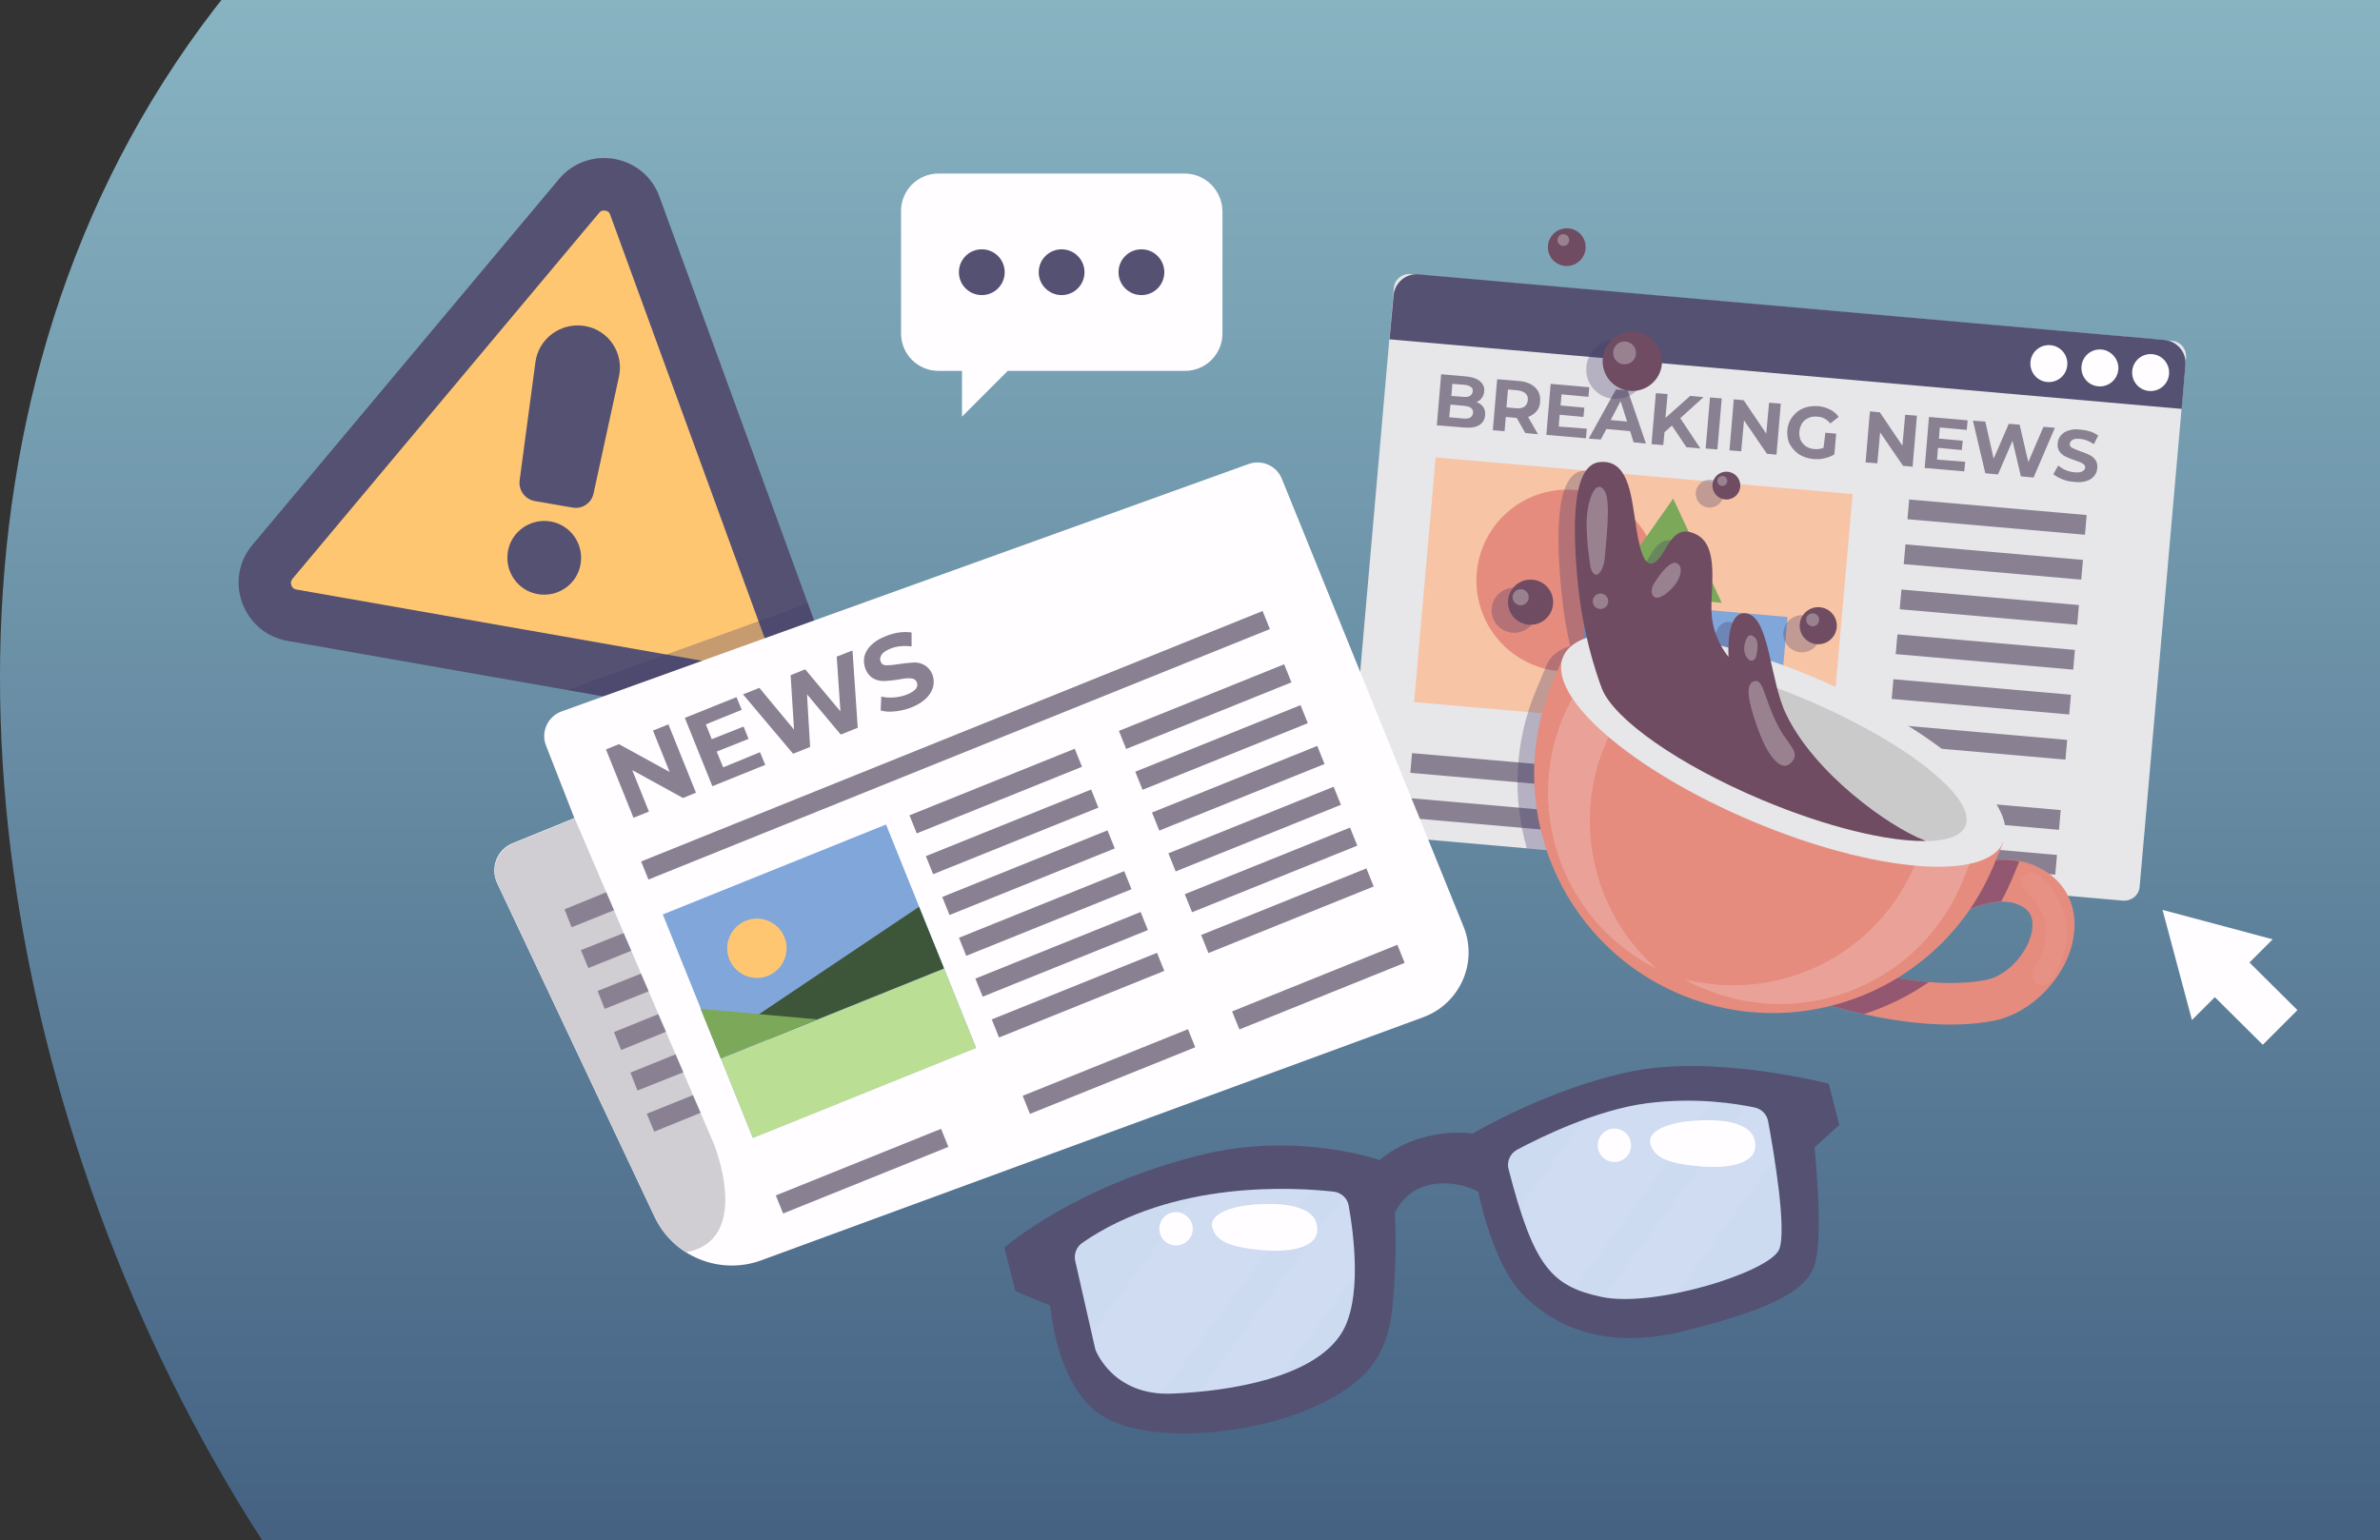 <svg width="397" height="257" viewBox="0 0 397 257" fill="none" xmlns="http://www.w3.org/2000/svg">
<rect x="0" y="0" width="397" height="257" fill="#333333" stroke="none"/>
<path fill-rule="evenodd" clip-rule="evenodd" d="M324.917 -55.803C424.917 -59.215 329.828 -82.273 405.544 -31.718C491.174 25.455 528.89 127.153 489.198 209.015C452.698 284.295 533.364 274.711 437.516 306.077C351.27 334.301 266.951 384.549 179.342 358.951C85.513 331.535 30.998 256.785 9.723 181.082C-11.251 106.452 -1.323 21.545 69.55 -31.72C134.204 -80.311 234.783 -52.727 324.917 -55.803Z" fill="url(#paint0_linear_4095_4544)"/>
<path d="M42.097 90.927L93.233 29.884C98.084 24.105 107.423 25.704 110.003 32.825L137.299 107.645C139.879 114.766 133.842 121.99 126.36 120.7L47.928 106.922C40.498 105.581 37.247 96.706 42.097 90.927Z" fill="#545172"/>
<path d="M100.973 35.147C101.592 35.25 101.747 35.663 101.798 35.87L129.095 110.69C129.146 110.844 129.301 111.257 128.888 111.773C128.476 112.238 128.011 112.186 127.856 112.134L49.424 98.357C49.27 98.305 48.805 98.254 48.599 97.635C48.392 97.067 48.702 96.706 48.805 96.551L99.941 35.508C100.044 35.353 100.354 35.044 100.973 35.147Z" fill="#FFC672"/>
<path d="M95.503 84.683L89.208 83.599C87.557 83.29 86.473 81.793 86.679 80.142L89.311 60.431C89.827 56.458 93.594 53.723 97.567 54.394C101.54 55.065 104.12 58.935 103.243 62.856L99.012 82.309C98.702 83.909 97.103 84.993 95.503 84.683Z" fill="#545172"/>
<path d="M96.845 94.126C96.278 97.48 93.079 99.699 89.725 99.131C86.371 98.563 84.152 95.364 84.719 92.01C85.287 88.656 88.486 86.437 91.84 87.005C95.194 87.573 97.413 90.772 96.845 94.126Z" fill="#545172"/>
<path d="M354.122 150.266L227.083 139.121C225.69 139.018 224.658 137.779 224.761 136.334L232.501 48.047C232.604 46.654 233.843 45.622 235.287 45.725L362.327 56.87C363.72 56.974 364.752 58.212 364.649 59.657L356.909 147.944C356.805 149.338 355.567 150.37 354.122 150.266Z" fill="#E7E6E9"/>
<path d="M364.545 60.895C364.752 58.779 363.152 56.922 361.036 56.715L236.629 45.776C234.513 45.57 232.656 47.169 232.449 49.285L231.778 56.612L363.926 68.222L364.545 60.895Z" fill="#545172"/>
<path d="M344.834 60.947C344.679 62.65 343.183 63.888 341.48 63.733C339.777 63.578 338.539 62.082 338.694 60.379C338.849 58.676 340.345 57.438 342.048 57.593C343.751 57.748 344.989 59.244 344.834 60.947Z" fill="#FFFDFF"/>
<path d="M353.348 61.669C353.193 63.372 351.697 64.611 349.994 64.456C348.291 64.301 347.053 62.804 347.207 61.102C347.362 59.399 348.859 58.16 350.561 58.315C352.213 58.47 353.503 60.018 353.348 61.669Z" fill="#FFFDFF"/>
<path d="M361.811 62.443C361.656 64.146 360.159 65.384 358.457 65.23C356.754 65.075 355.515 63.578 355.67 61.876C355.825 60.173 357.321 58.934 359.024 59.089C360.727 59.244 361.965 60.74 361.811 62.443Z" fill="#FFFDFF"/>
<path d="M239.474 76.319L235.886 117.134L305.435 123.249L309.024 82.434L239.474 76.319Z" fill="#F7C4A5"/>
<path d="M318.464 83.34L318.176 86.629L347.784 89.221L348.072 85.931L318.464 83.34Z" fill="#898192"/>
<path d="M317.843 90.827L317.555 94.117L347.163 96.709L347.451 93.419L317.843 90.827Z" fill="#898192"/>
<path d="M317.172 98.358L316.884 101.648L346.492 104.24L346.78 100.95L317.172 98.358Z" fill="#898192"/>
<path d="M316.505 105.842L316.217 109.131L345.825 111.723L346.113 108.434L316.505 105.842Z" fill="#898192"/>
<path d="M315.835 113.322L315.547 116.612L345.156 119.204L345.444 115.914L315.835 113.322Z" fill="#898192"/>
<path d="M315.21 120.857L314.922 124.146L344.531 126.738L344.819 123.449L315.21 120.857Z" fill="#898192"/>
<path d="M314.131 132.567L313.843 135.857L343.451 138.449L343.739 135.159L314.131 132.567Z" fill="#898192"/>
<path d="M313.51 140.054L313.222 143.344L342.83 145.936L343.118 142.646L313.51 140.054Z" fill="#898192"/>
<path d="M275.067 129.114L274.779 132.404L304.388 134.996L304.676 131.706L275.067 129.114Z" fill="#898192"/>
<path d="M274.395 136.645L274.107 139.935L303.716 142.527L304.004 139.237L274.395 136.645Z" fill="#898192"/>
<path d="M235.541 125.654L235.253 128.944L264.862 131.536L265.15 128.247L235.541 125.654Z" fill="#898192"/>
<path d="M234.873 133.138L234.585 136.428L264.194 139.02L264.482 135.73L234.873 133.138Z" fill="#898192"/>
<path d="M247.414 67.913C247.672 68.274 247.775 68.739 247.723 69.306C247.672 70.029 247.311 70.596 246.691 70.957C246.072 71.319 245.195 71.422 244.111 71.319L239.674 70.957L240.396 62.443L244.576 62.805C245.608 62.908 246.382 63.166 246.898 63.63C247.414 64.095 247.672 64.662 247.569 65.333C247.517 65.746 247.414 66.107 247.156 66.417C246.949 66.726 246.64 66.933 246.279 67.087C246.795 67.242 247.156 67.552 247.414 67.913ZM245.247 69.667C245.505 69.513 245.659 69.255 245.711 68.893C245.763 68.171 245.298 67.81 244.215 67.707L241.944 67.5L241.738 69.616L244.06 69.822C244.576 69.874 244.989 69.822 245.247 69.667ZM242.254 64.043L242.099 66.055L244.06 66.21C244.524 66.262 244.937 66.21 245.195 66.055C245.453 65.901 245.608 65.643 245.659 65.333C245.711 65.023 245.608 64.714 245.35 64.559C245.092 64.353 244.731 64.249 244.266 64.198L242.254 64.043Z" fill="#898192"/>
<path d="M254.432 72.247L252.987 69.719H252.884L251.181 69.564L250.974 71.938L249.014 71.783L249.736 63.269L253.451 63.579C254.225 63.63 254.844 63.837 255.412 64.146C255.928 64.456 256.341 64.817 256.599 65.333C256.857 65.797 256.96 66.365 256.908 67.036C256.857 67.707 256.65 68.223 256.289 68.635C255.928 69.048 255.464 69.358 254.896 69.564L256.547 72.454L254.432 72.247ZM254.483 65.643C254.174 65.385 253.761 65.178 253.142 65.127L251.542 64.972L251.284 67.965L252.884 68.119C253.503 68.171 253.916 68.068 254.277 67.861C254.586 67.603 254.793 67.294 254.844 66.829C254.896 66.313 254.793 65.952 254.483 65.643Z" fill="#898192"/>
<path d="M264.7 71.525L264.545 73.125L257.94 72.557L258.663 64.043L265.113 64.611L264.958 66.21L260.469 65.797L260.314 67.655L264.287 68.016L264.132 69.564L260.159 69.203L260.004 71.164L264.7 71.525Z" fill="#898192"/>
<path d="M271.924 71.938L267.951 71.576L267.022 73.331L265.01 73.176L269.551 64.972L271.511 65.126L274.556 74.002L272.492 73.795L271.924 71.938ZM271.408 70.338L270.325 66.933L268.673 70.08L271.408 70.338Z" fill="#898192"/>
<path d="M278.89 71.009L277.652 72.092L277.445 74.26L275.484 74.105L276.207 65.591L278.168 65.746L277.806 69.719L281.934 66.055L284.153 66.262L280.283 69.77L283.637 74.827L281.315 74.621L278.89 71.009Z" fill="#898192"/>
<path d="M285.237 66.314L287.198 66.468L286.475 74.982L284.515 74.828L285.237 66.314Z" fill="#898192"/>
<path d="M297.053 67.345L296.331 75.859L294.731 75.705L290.913 70.132L290.448 75.292L288.487 75.137L289.21 66.623L290.861 66.778L294.628 72.351L295.092 67.191L297.053 67.345Z" fill="#898192"/>
<path d="M304.483 72.196L306.289 72.351L305.98 75.808C305.464 76.118 304.948 76.324 304.277 76.479C303.658 76.633 303.038 76.633 302.419 76.582C301.542 76.479 300.768 76.221 300.097 75.808C299.426 75.344 298.91 74.776 298.549 74.105C298.188 73.434 298.085 72.609 298.136 71.783C298.188 70.957 298.498 70.183 298.962 69.564C299.426 68.945 300.046 68.429 300.768 68.12C301.542 67.81 302.316 67.707 303.245 67.758C303.967 67.81 304.638 68.016 305.257 68.326C305.876 68.635 306.341 69.048 306.702 69.564L305.309 70.648C304.741 69.977 304.07 69.564 303.193 69.513C302.626 69.461 302.161 69.513 301.697 69.719C301.232 69.925 300.871 70.183 300.613 70.596C300.355 71.009 300.2 71.474 300.149 71.99C300.097 72.505 300.2 73.022 300.355 73.434C300.562 73.847 300.871 74.208 301.232 74.466C301.645 74.724 302.11 74.879 302.626 74.931C303.193 74.982 303.709 74.879 304.174 74.724L304.483 72.196Z" fill="#898192"/>
<path d="M319.757 69.358L319.035 77.872L317.435 77.717L313.617 72.144L313.152 77.304L311.191 77.149L311.914 68.635L313.565 68.79L317.332 74.363L317.796 69.203L319.757 69.358Z" fill="#898192"/>
<path d="M327.806 77.046L327.652 78.646L321.047 78.078L321.769 69.564L328.219 70.132L328.064 71.731L323.575 71.318L323.42 73.176L327.394 73.537L327.239 75.085L323.266 74.724L323.111 76.685L327.806 77.046Z" fill="#898192"/>
<path d="M342.771 71.37L339.21 79.678L337.095 79.472L335.701 73.538L333.276 79.162L331.161 78.956L329.097 70.184L331.161 70.338L332.554 76.53L335.082 70.7L336.888 70.854L338.333 77.098L340.861 71.216L342.771 71.37Z" fill="#898192"/>
<path d="M343.957 79.936C343.338 79.677 342.874 79.419 342.513 79.11L343.338 77.665C343.699 77.975 344.112 78.233 344.577 78.439C345.041 78.645 345.557 78.749 346.073 78.8C346.641 78.852 347.053 78.8 347.363 78.645C347.621 78.491 347.776 78.284 347.827 78.026C347.827 77.82 347.776 77.665 347.621 77.51C347.466 77.356 347.26 77.252 347.053 77.149C346.795 77.046 346.486 76.943 346.073 76.788C345.454 76.582 344.938 76.375 344.525 76.169C344.112 75.962 343.803 75.704 343.545 75.343C343.287 74.982 343.183 74.517 343.235 73.95C343.287 73.434 343.441 73.021 343.751 72.66C344.061 72.299 344.473 71.989 345.041 71.834C345.609 71.628 346.279 71.576 347.053 71.68C347.621 71.731 348.137 71.834 348.653 71.989C349.169 72.144 349.582 72.402 349.995 72.66L349.272 74.105C348.498 73.589 347.776 73.279 346.95 73.228C346.383 73.176 345.97 73.228 345.712 73.382C345.454 73.537 345.299 73.743 345.247 74.053C345.247 74.363 345.351 74.569 345.66 74.724C345.97 74.879 346.383 75.085 347.002 75.291C347.621 75.498 348.137 75.704 348.55 75.911C348.963 76.117 349.272 76.375 349.53 76.736C349.788 77.097 349.891 77.562 349.84 78.129C349.788 78.594 349.633 79.058 349.324 79.419C349.014 79.781 348.601 80.09 348.034 80.245C347.466 80.451 346.795 80.503 346.021 80.4C345.196 80.348 344.577 80.194 343.957 79.936Z" fill="#898192"/>
<path d="M261.449 112.031C269.827 112.031 276.619 105.239 276.619 96.86C276.619 88.482 269.827 81.69 261.449 81.69C253.07 81.69 246.278 88.482 246.278 96.86C246.278 105.239 253.07 112.031 261.449 112.031Z" fill="#E58C7E"/>
<path d="M264.706 100.003L263.906 109.102L297.37 112.044L298.17 102.945L264.706 100.003Z" fill="#81A6D9"/>
<path d="M268.105 98.873L279.096 83.186L287.197 100.576L268.105 98.873Z" fill="#7BA859"/>
<path opacity="0.3" d="M126.36 120.7C133.791 121.99 139.879 114.766 137.299 107.645L134.771 100.679L94.678 115.127L126.36 120.7Z" fill="#403867"/>
<path d="M93.697 118.687L208.301 77.407C210.52 76.633 212.945 77.717 213.822 79.884L244.111 154.549C246.588 160.586 243.544 167.449 237.403 169.719L126.979 210.277C120.065 212.806 112.325 209.658 109.177 203.001L82.913 147.325C81.726 144.745 82.913 141.701 85.544 140.669L95.813 136.489L91.066 124.363C90.189 122.093 91.375 119.513 93.697 118.687Z" fill="#FFFDFF"/>
<path d="M95.865 136.541L85.596 140.721C82.965 141.804 81.778 144.849 82.965 147.377L109.229 203.053C110.416 205.53 112.222 207.543 114.389 208.936C125.638 206.923 119.085 190.876 119.085 190.876L95.865 136.541Z" fill="#D0CDD3"/>
<path d="M147.795 137.561L110.561 152.571L125.571 189.806L162.805 174.795L147.795 137.561Z" fill="#81A6D9"/>
<path d="M157.483 161.605L120.249 176.615L125.593 189.872L162.828 174.862L157.483 161.605Z" fill="#BBDE95"/>
<path d="M126.618 169.204L153.295 151.298L157.475 161.567L128.269 173.332L126.618 169.204Z" fill="#3D5539"/>
<path d="M136.371 170.081L116.866 168.327L120.22 176.583L136.371 170.081Z" fill="#7BA859"/>
<path d="M130.85 156.355C131.882 158.884 130.643 161.773 128.115 162.805C125.587 163.837 122.697 162.599 121.665 160.071C120.633 157.542 121.871 154.653 124.4 153.621C126.928 152.589 129.818 153.827 130.85 156.355Z" fill="#FFC672"/>
<path d="M179.274 124.917L151.707 136.03L152.923 139.045L180.489 127.932L179.274 124.917Z" fill="#898192"/>
<path d="M182.006 131.727L154.439 142.84L155.655 145.855L183.222 134.743L182.006 131.727Z" fill="#898192"/>
<path d="M184.738 138.538L157.171 149.651L158.386 152.666L185.953 141.553L184.738 138.538Z" fill="#898192"/>
<path d="M187.528 145.346L159.961 156.458L161.176 159.474L188.743 148.361L187.528 145.346Z" fill="#898192"/>
<path d="M190.263 152.16L162.696 163.272L163.912 166.288L191.479 155.175L190.263 152.16Z" fill="#898192"/>
<path d="M192.996 158.97L165.429 170.083L166.644 173.098L194.211 161.985L192.996 158.97Z" fill="#898192"/>
<path d="M214.205 110.831L186.639 121.944L187.854 124.959L215.421 113.847L214.205 110.831Z" fill="#898192"/>
<path d="M216.938 117.642L189.371 128.755L190.587 131.77L218.153 120.657L216.938 117.642Z" fill="#898192"/>
<path d="M219.728 124.45L192.161 135.562L193.377 138.578L220.943 127.465L219.728 124.45Z" fill="#898192"/>
<path d="M222.46 131.26L194.894 142.373L196.109 145.388L223.676 134.275L222.46 131.26Z" fill="#898192"/>
<path d="M225.195 138.074L197.628 149.187L198.843 152.202L226.41 141.089L225.195 138.074Z" fill="#898192"/>
<path d="M227.927 144.884L200.36 155.997L201.576 159.012L229.143 147.899L227.927 144.884Z" fill="#898192"/>
<path d="M198.158 171.714L170.591 182.827L171.806 185.842L199.373 174.729L198.158 171.714Z" fill="#898192"/>
<path d="M156.978 188.335L129.411 199.448L130.627 202.463L158.193 191.35L156.978 188.335Z" fill="#898192"/>
<path d="M210.61 101.943L106.947 143.732L108.163 146.747L211.825 104.958L210.61 101.943Z" fill="#898192"/>
<path d="M233.09 157.629L205.523 168.742L206.739 171.757L234.306 160.644L233.09 157.629Z" fill="#898192"/>
<path d="M111.499 120.854L116.092 132.258L113.925 133.135L105.462 128.491L108.249 135.406L105.669 136.438L101.076 125.034L103.243 124.157L111.706 128.801L108.919 121.886L111.499 120.854Z" fill="#898192"/>
<path d="M126.773 125.498L127.65 127.614L118.827 131.174L114.234 119.771L122.852 116.313L123.729 118.429L117.743 120.854L118.724 123.331L124.038 121.215L124.864 123.279L119.549 125.395L120.633 128.027L126.773 125.498Z" fill="#898192"/>
<path d="M142.201 108.522L143.078 121.422L140.24 122.557L134.616 115.849L135.132 124.621L132.294 125.756L123.935 115.849L126.669 114.766L132.449 121.732L131.881 112.65L134.306 111.67L140.189 118.687L139.569 109.554L142.201 108.522Z" fill="#898192"/>
<path d="M149.322 118.687C148.393 118.79 147.568 118.739 146.897 118.532L147 116.21C147.619 116.365 148.342 116.417 149.064 116.365C149.838 116.313 150.561 116.159 151.231 115.901C152.005 115.591 152.47 115.281 152.779 114.92C153.037 114.559 153.089 114.198 152.934 113.837C152.831 113.579 152.625 113.372 152.367 113.269C152.109 113.166 151.747 113.166 151.386 113.166C151.025 113.166 150.509 113.269 149.89 113.372C148.961 113.527 148.135 113.579 147.516 113.63C146.897 113.63 146.278 113.527 145.71 113.217C145.143 112.908 144.678 112.392 144.369 111.618C144.111 110.947 144.059 110.276 144.162 109.605C144.317 108.935 144.678 108.264 145.246 107.696C145.865 107.077 146.639 106.561 147.723 106.148C148.445 105.839 149.219 105.632 149.941 105.529C150.715 105.426 151.438 105.426 152.057 105.529V107.851C150.767 107.696 149.58 107.799 148.548 108.212C147.826 108.522 147.31 108.831 147.052 109.244C146.794 109.657 146.742 110.018 146.897 110.379C147.052 110.792 147.361 110.999 147.877 110.999C148.393 110.999 149.064 110.947 149.993 110.792C150.922 110.637 151.747 110.586 152.367 110.534C152.986 110.483 153.605 110.637 154.173 110.947C154.74 111.257 155.205 111.773 155.514 112.495C155.772 113.166 155.824 113.837 155.669 114.507C155.514 115.178 155.153 115.849 154.534 116.468C153.915 117.087 153.089 117.603 152.057 118.016C151.18 118.377 150.251 118.584 149.322 118.687Z" fill="#898192"/>
<path d="M103.605 175.189L111.087 172.145L109.797 169.204L102.418 172.196L103.605 175.189Z" fill="#898192"/>
<path d="M106.34 181.949L113.977 178.904L112.687 175.912L105.153 178.956L106.34 181.949Z" fill="#898192"/>
<path d="M100.87 168.326L108.198 165.385L106.908 162.444L99.684 165.333L100.87 168.326Z" fill="#898192"/>
<path d="M95.349 154.704L102.418 151.866L101.128 148.873L94.162 151.711L95.349 154.704Z" fill="#898192"/>
<path d="M115.576 182.723L107.888 185.819L109.126 188.811L116.866 185.664L115.576 182.723Z" fill="#898192"/>
<path d="M98.135 161.515L105.307 158.625L104.017 155.684L96.897 158.522L98.135 161.515Z" fill="#898192"/>
<path d="M379.097 156.716L360.728 151.814L365.63 170.184L369.448 166.366L377.446 174.312L383.225 168.533L375.227 160.586L379.097 156.716Z" fill="#FFFDFF"/>
<path d="M230.128 193.559C230.128 193.559 216.557 188.708 200.406 192.681C179.096 197.945 167.537 208.161 167.537 208.161L169.395 215.437L175.174 217.811C175.174 217.811 176.206 231.381 183.791 236.18C191.376 240.979 208.353 239.534 218.828 234.89C228.993 230.401 231.624 225.293 232.347 217.295C233.121 208.677 232.656 202.382 232.656 202.382C232.656 202.382 234.256 198.461 238.694 197.635C243.131 196.809 246.588 198.822 246.588 198.822C246.588 198.822 248.962 211.206 254.328 216.314C260.52 222.197 269.034 225.138 281.47 221.939C293.699 218.791 301.13 215.901 302.678 211.103C304.226 206.304 302.678 191.443 302.678 191.443L306.806 187.676L305.051 180.813C305.051 180.813 286.424 175.963 272.44 178.698C258.456 181.484 245.66 189.121 245.66 189.121C245.66 189.121 237.094 187.728 230.128 193.559Z" fill="#545172"/>
<path d="M179.354 210.38L182.708 225.138C182.708 225.138 185.494 232.93 195.505 232.517C205.515 232.104 218.931 229.782 223.627 222.661C227.342 217.088 225.794 205.788 224.968 201.144C224.762 199.906 223.73 198.977 222.491 198.822C215.99 198.1 195.711 196.81 180.489 207.388C179.56 208.058 179.096 209.245 179.354 210.38Z" fill="#CDDBF0"/>
<path d="M251.646 195.106C251.284 193.816 251.904 192.423 253.09 191.804C257.064 189.688 266.352 185.148 274.762 184.064C282.812 183.032 289.572 184.116 292.719 184.786C293.854 185.044 294.732 185.922 294.938 187.108C295.867 192.062 298.137 205.478 296.744 208.522C294.99 212.289 275.794 218.275 267.074 216.366C258.715 214.56 255.825 211.206 251.646 195.106Z" fill="#CDDBF0"/>
<g opacity="0.2">
<path opacity="0.2" d="M198.858 199.802L182.088 222.455L182.707 225.086C182.707 225.086 185.184 232.001 193.853 232.465L218.982 198.461C214.183 198.203 206.804 198.151 198.858 199.802Z" fill="#FFFDFF"/>
<path opacity="0.2" d="M226 212.857C226.103 208.317 225.432 203.724 224.968 201.144C224.864 200.525 224.555 200.009 224.142 199.596L199.993 232.207C204.586 231.795 209.488 230.917 213.719 229.369L226 212.857Z" fill="#FFFDFF"/>
</g>
<g opacity="0.2">
<path opacity="0.2" d="M274.762 184.064C271.253 184.529 267.59 185.561 264.236 186.799L253.451 201.402C256.031 209.555 258.456 213.064 262.584 214.973L285.65 183.806C282.502 183.6 278.787 183.6 274.762 184.064Z" fill="#FFFDFF"/>
<path opacity="0.2" d="M294.989 187.109C294.783 185.973 293.906 185.045 292.77 184.787C292.306 184.683 291.738 184.58 291.119 184.477L267.486 216.417C270.686 217.037 275.123 216.624 279.612 215.747L296.124 193.455C295.66 190.927 295.247 188.657 294.989 187.109Z" fill="#FFFDFF"/>
</g>
<path d="M211.603 200.886C211.603 200.886 218.879 200.525 219.653 204.291C220.479 208.058 215.628 209.039 210.417 208.574C205.257 208.058 202.883 207.181 202.212 204.807C201.593 202.434 205.927 200.834 211.603 200.886Z" fill="#FFFDFF"/>
<path d="M198.961 205.014C198.961 206.562 197.723 207.8 196.175 207.8C194.627 207.8 193.389 206.562 193.389 205.014C193.389 203.466 194.627 202.228 196.175 202.228C197.723 202.279 198.961 203.518 198.961 205.014Z" fill="#FFFDFF"/>
<path d="M284.669 186.902C284.669 186.902 291.944 186.541 292.718 190.308C293.544 194.075 288.694 195.055 283.482 194.591C278.27 194.126 275.948 193.198 275.278 190.824C274.71 188.45 279.044 186.902 284.669 186.902Z" fill="#FFFDFF"/>
<path d="M272.079 191.082C272.079 192.63 270.84 193.868 269.292 193.868C267.744 193.868 266.506 192.63 266.506 191.082C266.506 189.534 267.744 188.295 269.292 188.295C270.84 188.295 272.079 189.534 272.079 191.082Z" fill="#FFFDFF"/>
<path opacity="0.3" d="M336.526 145.725C335.339 145.261 334.153 144.951 333.017 144.848C332.966 144.848 332.914 144.848 332.863 144.848C332.501 144.797 332.14 144.797 331.779 144.797C331.727 144.797 331.676 144.797 331.624 144.797C331.263 144.797 330.902 144.797 330.541 144.797C330.489 144.797 330.489 144.797 330.437 144.797C330.334 144.797 330.231 144.797 330.128 144.797L331.366 141.804C334.153 135.147 320.014 122.867 299.735 114.353C297.362 113.321 294.988 112.443 292.666 111.618C291.789 107.696 290.86 104.291 288.796 103.826C286.165 103.207 285.649 107.129 285.597 109.451C285.184 109.347 284.72 109.244 284.307 109.089C283.636 107.799 282.862 105.942 282.759 103.723C282.553 99.389 284.152 92.474 280.127 90.565C276.103 88.656 275.432 93.558 273.471 95.157C271.459 96.706 270.633 92.629 270.014 88.243C269.343 83.857 268.775 78.026 264.08 78.542C259.384 79.058 259.539 89.688 260.519 99.337C260.829 102.433 261.345 105.323 261.913 107.748C259.952 108.419 258.559 109.502 257.991 110.947L256.237 115.127C252.573 123.847 252.263 133.135 254.689 141.546L341.067 149.131C339.932 147.686 338.435 146.551 336.526 145.725Z" fill="#403867"/>
<path opacity="0.3" d="M252.573 105.581C254.654 105.581 256.34 103.895 256.34 101.814C256.34 99.734 254.654 98.047 252.573 98.047C250.493 98.047 248.807 99.734 248.807 101.814C248.807 103.895 250.493 105.581 252.573 105.581Z" fill="#403867"/>
<path opacity="0.3" d="M300.562 108.832C302.265 108.832 303.658 107.438 303.658 105.736C303.658 104.033 302.265 102.64 300.562 102.64C298.859 102.64 297.466 104.033 297.466 105.736C297.466 107.438 298.859 108.832 300.562 108.832Z" fill="#403867"/>
<path opacity="0.3" d="M285.184 84.683C286.474 84.683 287.506 83.651 287.506 82.361C287.506 81.071 286.474 80.039 285.184 80.039C283.894 80.039 282.862 81.071 282.862 82.361C282.862 83.651 283.894 84.683 285.184 84.683Z" fill="#403867"/>
<path opacity="0.3" d="M269.55 66.571C272.285 66.571 274.504 64.353 274.504 61.618C274.504 58.883 272.285 56.664 269.55 56.664C266.815 56.664 264.597 58.883 264.597 61.618C264.545 64.353 266.815 66.571 269.55 66.571Z" fill="#403867"/>
<path d="M304.071 167.346L306.342 160.741C306.496 160.793 320.428 165.488 331.11 163.528C335.186 162.805 338.643 158.368 339.004 154.91C339.211 152.898 338.488 151.66 336.579 150.886C333.277 149.492 328.272 151.711 326.775 152.588L323.215 146.551C324.092 146.035 332.245 141.443 339.314 144.384C344.061 146.396 346.538 150.576 345.97 155.633C345.248 162.496 339.108 169.1 332.4 170.339C319.861 172.661 304.69 167.552 304.071 167.346Z" fill="#E58C7E"/>
<path d="M321.77 163.837C313.72 163.218 306.445 160.793 306.342 160.741L304.071 167.346C304.329 167.449 307.012 168.326 310.882 169.204C314.752 167.965 318.416 166.159 321.77 163.837Z" fill="#935771"/>
<path d="M323.163 146.551L326.723 152.588C327.859 151.918 330.903 150.524 333.793 150.421C334.463 149.234 335.031 147.996 335.599 146.706L336.837 143.713C330.49 142.423 323.989 146.087 323.163 146.551Z" fill="#935771"/>
<path d="M280.283 165.901C260.005 157.387 250.51 134.012 259.024 113.733L260.779 109.554L334.205 140.462L332.451 144.642C323.885 164.921 300.562 174.415 280.283 165.901Z" fill="#E58C7E"/>
<path opacity="0.2" d="M270.789 118.635L272.853 115.539L265.887 110.844L263.823 113.94C253.709 128.955 257.683 149.389 272.698 159.503C273.885 160.277 275.072 160.999 276.31 161.618C264.133 150.885 261.449 132.464 270.789 118.635Z" fill="#FFFDFF"/>
<path opacity="0.2" d="M319.654 143.713L321.047 140.256L328.839 143.352L327.446 146.809C320.738 163.631 301.646 171.887 284.772 165.179C283.431 164.663 282.193 164.043 280.954 163.373C296.795 167.397 313.462 159.245 319.654 143.713Z" fill="#FFFDFF"/>
<path d="M334.177 140.475C336.973 133.829 322.801 121.526 302.523 112.994C282.245 104.462 263.54 102.933 260.744 109.579C257.948 116.224 272.12 128.528 292.398 137.059C312.675 145.591 331.38 147.12 334.177 140.475Z" fill="#E7E6E9"/>
<path d="M327.851 137.814C329.807 133.164 317.786 123.671 301.002 116.609C284.217 109.547 269.025 107.591 267.069 112.24C265.113 116.889 277.134 126.383 293.918 133.445C310.702 140.507 325.894 142.463 327.851 137.814Z" fill="#CBCACB"/>
<g opacity="0.2">
<path opacity="0.2" d="M340.088 164.198C339.984 164.147 339.933 164.095 339.83 164.095C339.004 163.579 338.746 162.496 339.262 161.67C344.37 153.466 338.127 148.976 337.869 148.77C337.095 148.202 336.888 147.119 337.456 146.345C338.024 145.571 339.107 145.364 339.881 145.932C339.984 145.984 349.066 152.537 342.255 163.528C341.79 164.25 340.862 164.508 340.088 164.198Z" fill="#FFFDFF"/>
</g>
<path d="M267.229 114.92C269.241 119.977 279.922 127.562 293.906 133.445C304.69 137.985 314.855 140.411 321.202 140.307C321.151 140.256 321.099 140.256 320.996 140.204C315.113 137.934 302.678 129.059 297.931 119.151C295.196 113.475 295.196 103.259 291.481 102.381C287.765 101.504 288.333 109.605 288.333 109.605C288.333 109.605 285.701 106.613 285.495 102.278C285.289 97.944 286.888 91.029 282.863 89.12C278.839 87.211 278.168 92.113 276.207 93.713C274.195 95.261 273.369 91.184 272.75 86.798C272.079 82.412 271.511 76.581 266.816 77.097C262.12 77.613 262.275 88.243 263.255 97.892C264.287 107.645 267.229 114.92 267.229 114.92Z" fill="#6F4C61"/>
<path d="M255.309 104.239C257.389 104.239 259.076 102.553 259.076 100.472C259.076 98.392 257.389 96.706 255.309 96.706C253.228 96.706 251.542 98.392 251.542 100.472C251.542 102.553 253.228 104.239 255.309 104.239Z" fill="#6F4C61"/>
<path d="M306.393 104.394C306.393 106.097 305 107.49 303.297 107.49C301.594 107.49 300.201 106.097 300.201 104.394C300.201 102.691 301.594 101.298 303.297 101.298C305 101.298 306.393 102.691 306.393 104.394Z" fill="#6F4C61"/>
<path d="M290.293 81.019C290.293 82.309 289.261 83.341 287.971 83.341C286.681 83.341 285.649 82.309 285.649 81.019C285.649 79.729 286.681 78.697 287.971 78.697C289.261 78.697 290.293 79.729 290.293 81.019Z" fill="#6F4C61"/>
<path d="M264.493 41.236C264.493 42.938 263.1 44.383 261.346 44.383C259.591 44.383 258.198 42.99 258.198 41.236C258.198 39.533 259.591 38.088 261.346 38.088C263.1 38.088 264.493 39.481 264.493 41.236Z" fill="#6F4C61"/>
<path d="M277.239 60.276C277.239 63.011 275.02 65.23 272.286 65.23C269.551 65.23 267.332 63.011 267.332 60.276C267.332 57.541 269.551 55.322 272.286 55.322C275.02 55.322 277.239 57.541 277.239 60.276Z" fill="#6F4C61"/>
<path opacity="0.3" d="M265.32 94.641C265.32 94.641 264.288 88.862 264.804 85.25C265.371 81.638 266.661 80.245 267.693 81.948C268.725 83.651 267.9 90.307 267.693 92.99C267.487 95.622 265.939 97.067 265.32 94.641Z" fill="#FFFDFF"/>
<path opacity="0.3" d="M266.971 101.607C267.683 101.607 268.261 101.03 268.261 100.317C268.261 99.605 267.683 99.027 266.971 99.027C266.258 99.027 265.681 99.605 265.681 100.317C265.681 101.03 266.258 101.607 266.971 101.607Z" fill="#FFFDFF"/>
<path opacity="0.3" d="M275.949 97.273C276.052 97.118 278.374 93.3 279.716 93.971C281.058 94.641 280.284 97.273 277.858 99.079C275.433 100.833 275.072 98.563 275.949 97.273Z" fill="#FFFDFF"/>
<path opacity="0.3" d="M294.731 116.675C294.731 116.675 295.969 120.39 297.466 122.609C298.962 124.828 300.252 125.911 298.653 127.356C297.053 128.852 294.937 126.014 293.596 122.557C292.254 119.1 290.861 114.662 292.254 113.837C293.596 113.011 293.957 114.611 294.731 116.675Z" fill="#FFFDFF"/>
<path opacity="0.3" d="M292.925 109.554C292.925 109.554 293.596 107.129 292.719 106.355C291.893 105.581 291.274 106.045 290.964 107.8C290.706 109.606 292.306 111.205 292.925 109.554Z" fill="#FFFDFF"/>
<path opacity="0.3" d="M253.658 100.988C254.399 100.988 255 100.388 255 99.647C255 98.906 254.399 98.305 253.658 98.305C252.917 98.305 252.316 98.906 252.316 99.647C252.316 100.388 252.917 100.988 253.658 100.988Z" fill="#FFFDFF"/>
<path opacity="0.3" d="M260.778 41.029C261.32 41.029 261.759 40.59 261.759 40.049C261.759 39.507 261.32 39.068 260.778 39.068C260.237 39.068 259.798 39.507 259.798 40.049C259.798 40.59 260.237 41.029 260.778 41.029Z" fill="#FFFDFF"/>
<path opacity="0.3" d="M272.904 58.883C272.904 59.915 272.079 60.792 270.995 60.792C269.963 60.792 269.086 59.966 269.086 58.883C269.086 57.799 269.912 56.974 270.995 56.974C272.079 57.025 272.904 57.851 272.904 58.883Z" fill="#FFFDFF"/>
<path opacity="0.3" d="M288.127 80.245C288.127 80.709 287.766 81.071 287.301 81.071C286.837 81.071 286.476 80.709 286.476 80.245C286.476 79.781 286.837 79.419 287.301 79.419C287.766 79.419 288.127 79.781 288.127 80.245Z" fill="#FFFDFF"/>
<path opacity="0.3" d="M303.451 103.414C303.451 103.981 302.987 104.497 302.368 104.497C301.8 104.497 301.284 104.033 301.284 103.414C301.284 102.794 301.749 102.33 302.368 102.33C302.987 102.33 303.451 102.794 303.451 103.414Z" fill="#FFFDFF"/>
<path d="M197.62 28.955H156.546C153.089 28.955 150.303 31.741 150.303 35.199V55.632C150.303 59.09 153.089 61.876 156.546 61.876H160.468V69.513L168.105 61.876H197.672C201.129 61.876 203.915 59.09 203.915 55.632V35.25C203.864 31.793 201.077 28.955 197.62 28.955Z" fill="#FFFDFF"/>
<path d="M167.589 45.416C167.589 47.531 165.886 49.234 163.771 49.234C161.655 49.234 159.952 47.531 159.952 45.416C159.952 43.3 161.655 41.597 163.771 41.597C165.886 41.597 167.589 43.3 167.589 45.416Z" fill="#545172"/>
<path d="M177.083 49.234C179.192 49.234 180.901 47.524 180.901 45.416C180.901 43.307 179.192 41.597 177.083 41.597C174.974 41.597 173.265 43.307 173.265 45.416C173.265 47.524 174.974 49.234 177.083 49.234Z" fill="#545172"/>
<path d="M194.215 45.416C194.215 47.531 192.512 49.234 190.397 49.234C188.281 49.234 186.578 47.531 186.578 45.416C186.578 43.3 188.281 41.597 190.397 41.597C192.512 41.597 194.215 43.3 194.215 45.416Z" fill="#545172"/>
<defs>
<linearGradient id="paint0_linear_4095_4544" x1="252.5" y1="-1" x2="252.5" y2="366" gradientUnits="userSpaceOnUse">
<stop stop-color="#88B4C2"/>
<stop offset="0.698" stop-color="#456283"/>
</linearGradient>
</defs>
</svg>

